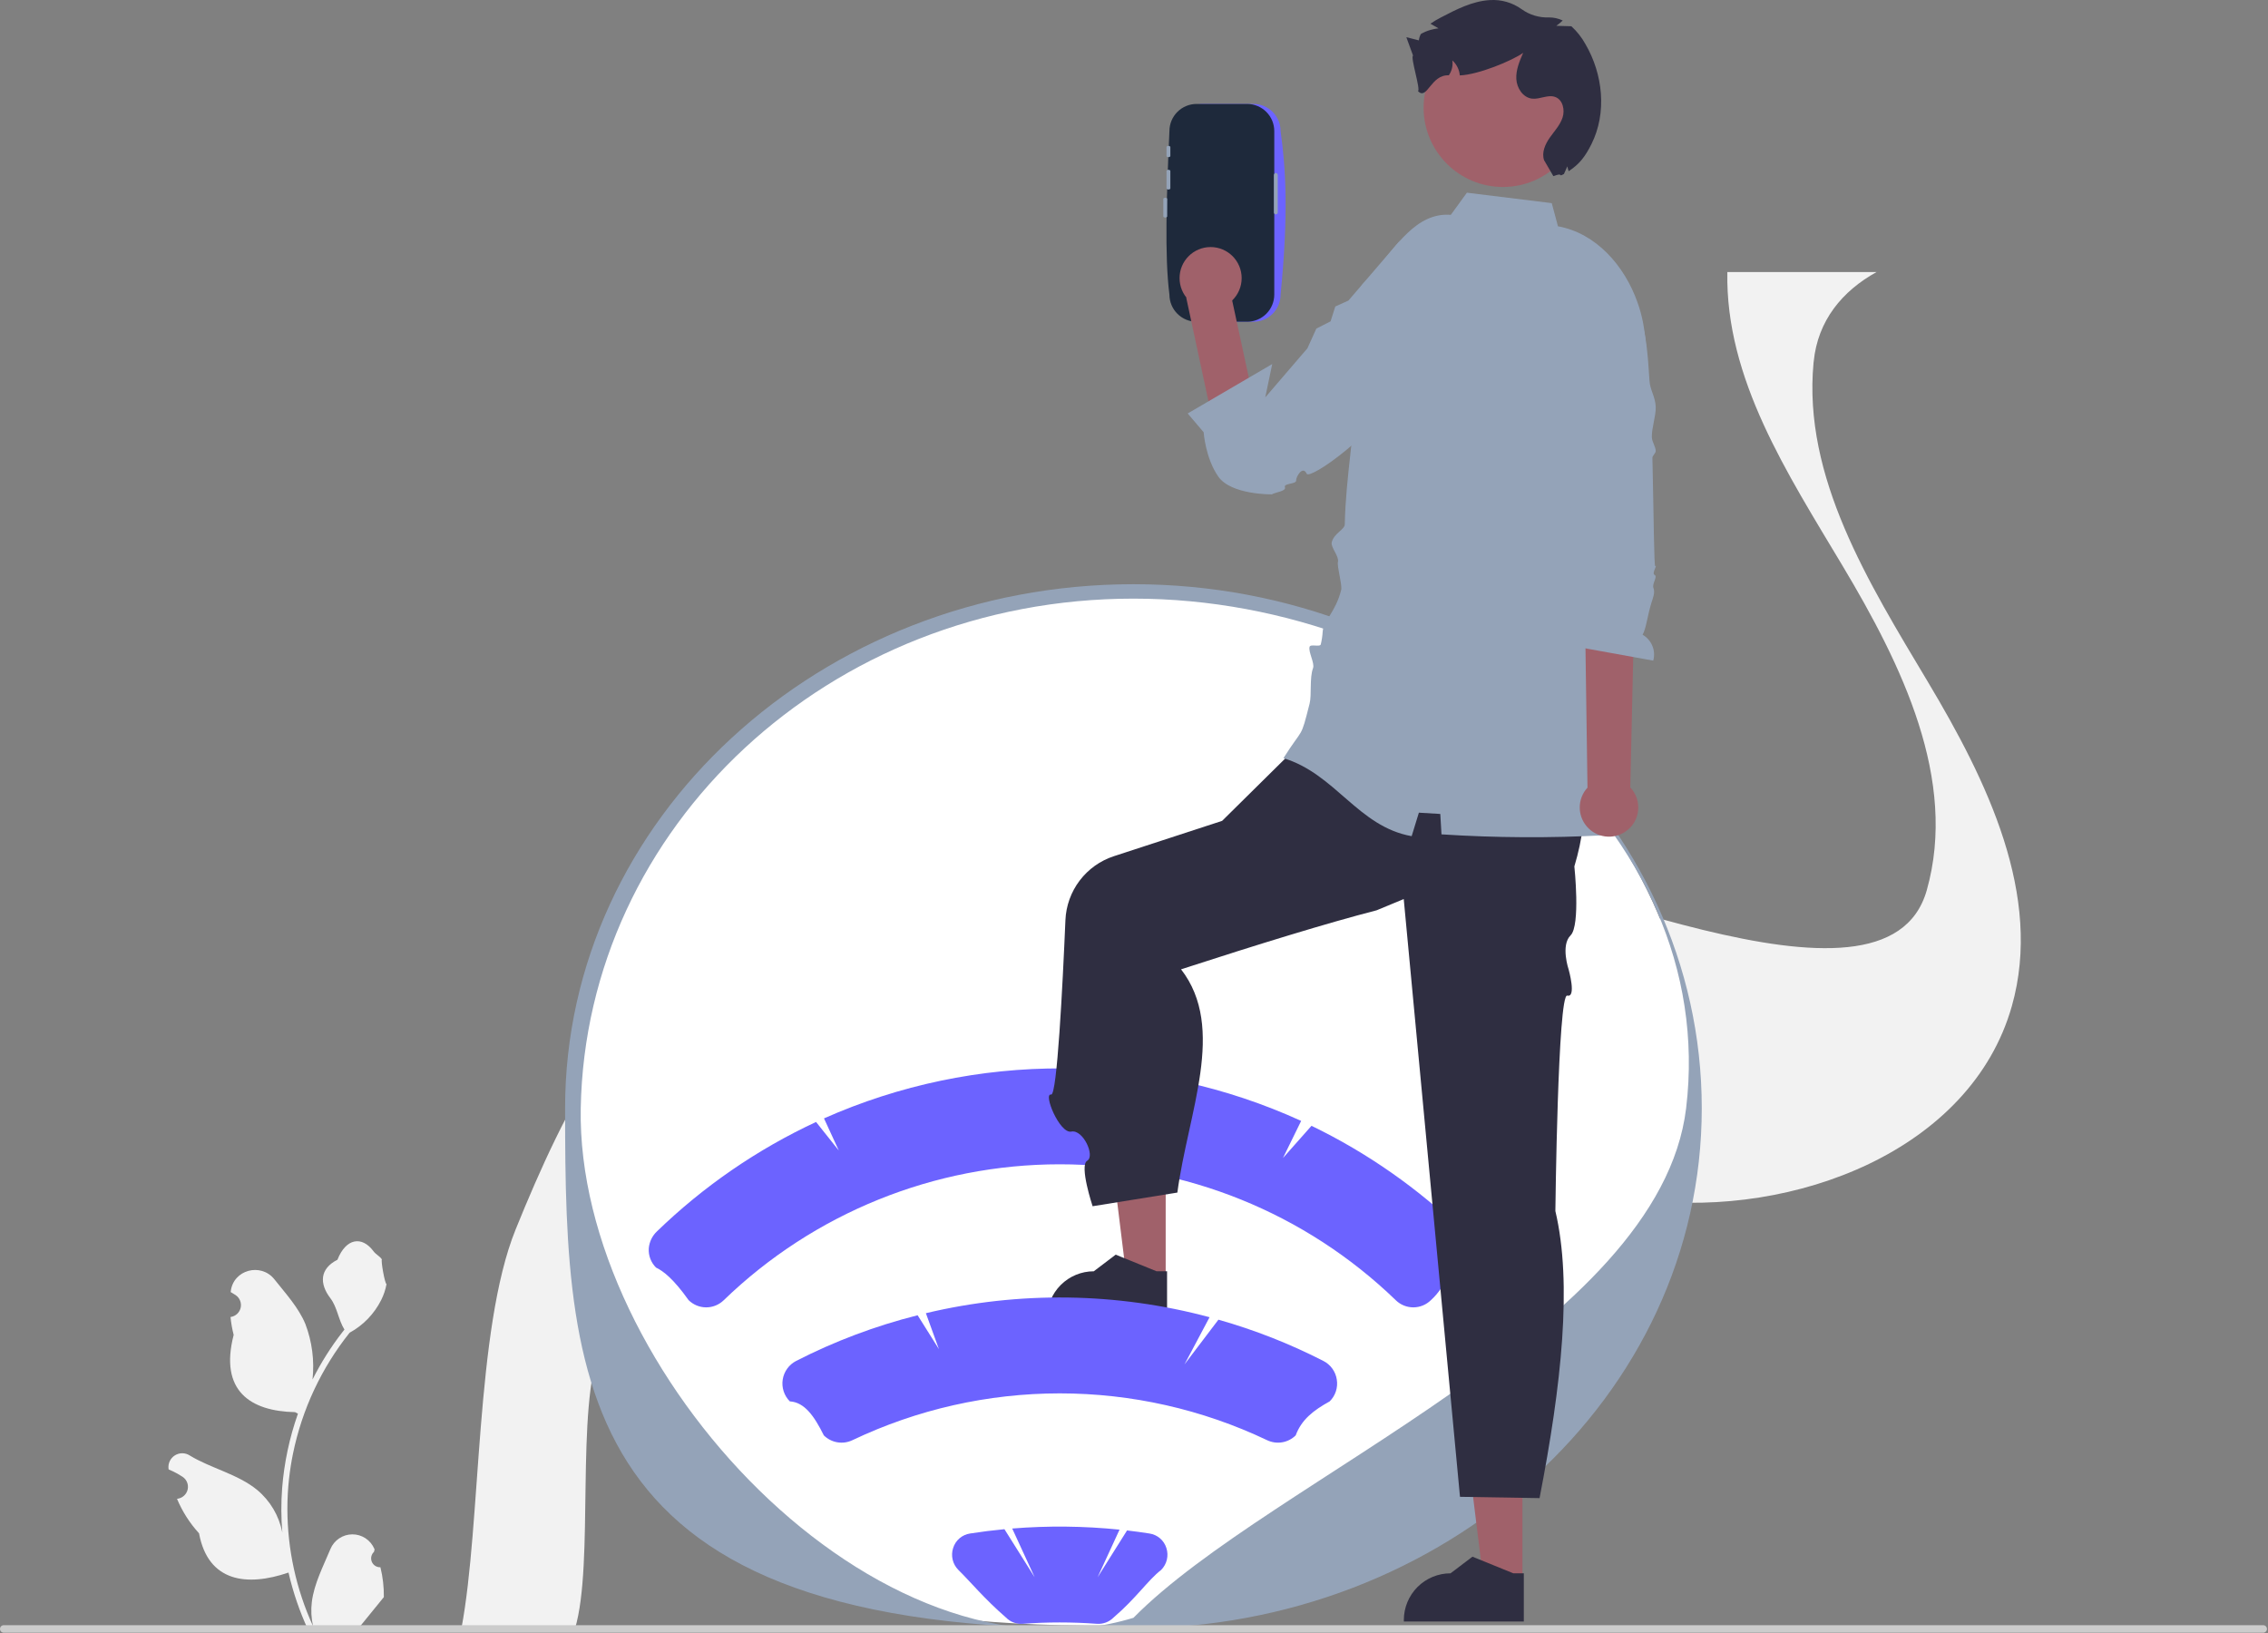 <svg width="718" height="517" viewBox="0 0 718 517" fill="none" xmlns="http://www.w3.org/2000/svg">
<rect x="0" y="0" width="718" height="517" fill="#808080" stroke="none"/>
<g clip-path="url(#clip0_101_45)">
<path d="M120.429 496.143C119.854 496.169 119.285 496.018 118.799 495.71C118.312 495.402 117.933 494.952 117.71 494.421C117.488 493.89 117.435 493.304 117.557 492.741C117.68 492.179 117.972 491.667 118.395 491.277L118.587 490.512C118.562 490.451 118.536 490.389 118.511 490.328C117.931 488.96 116.961 487.793 115.721 486.975C114.48 486.157 113.026 485.723 111.54 485.729C110.054 485.734 108.603 486.178 107.369 487.006C106.135 487.834 105.173 489.007 104.604 490.38C102.33 495.858 99.434 501.346 98.721 507.138C98.407 509.698 98.539 512.293 99.112 514.808C93.77 503.155 90.996 490.489 90.978 477.67C90.977 474.453 91.156 471.238 91.513 468.041C91.809 465.42 92.219 462.818 92.744 460.235C95.607 446.217 101.755 433.078 110.682 421.897C115.003 419.54 118.497 415.915 120.694 411.51C121.49 409.927 122.052 408.237 122.364 406.492C121.876 406.556 120.526 399.133 120.894 398.678C120.214 397.647 118.999 397.135 118.257 396.129C114.567 391.127 109.484 392 106.831 398.798C101.162 401.659 101.107 406.403 104.585 410.967C106.798 413.87 107.102 417.798 109.044 420.907C108.844 421.162 108.636 421.41 108.437 421.666C104.785 426.361 101.603 431.403 98.934 436.72C99.583 430.764 98.809 424.739 96.675 419.141C94.512 413.924 90.459 409.53 86.889 405.019C82.601 399.602 73.809 401.966 73.053 408.834C73.046 408.9 73.039 408.967 73.032 409.033C73.562 409.332 74.081 409.65 74.589 409.986C75.227 410.412 75.721 411.021 76.007 411.733C76.293 412.445 76.357 413.227 76.191 413.976C76.025 414.725 75.637 415.406 75.077 415.931C74.517 416.455 73.812 416.799 73.054 416.916L72.976 416.928C73.165 418.839 73.499 420.732 73.975 422.593C69.395 440.303 79.282 446.753 93.399 447.043C93.711 447.203 94.014 447.363 94.326 447.514C91.645 455.111 89.964 463.024 89.324 471.054C88.962 475.791 88.983 480.55 89.388 485.284L89.364 485.117C88.341 479.852 85.533 475.102 81.414 471.669C75.295 466.643 66.651 464.792 60.051 460.752C59.349 460.302 58.534 460.062 57.7 460.06C56.867 460.058 56.05 460.294 55.346 460.741C54.643 461.188 54.081 461.827 53.729 462.582C53.376 463.338 53.247 464.178 53.357 465.004C53.366 465.063 53.375 465.122 53.384 465.181C54.368 465.582 55.326 466.043 56.252 466.563C56.782 466.862 57.301 467.18 57.809 467.516C58.447 467.942 58.942 468.551 59.227 469.263C59.513 469.975 59.578 470.757 59.412 471.506C59.246 472.255 58.857 472.936 58.297 473.461C57.738 473.985 57.032 474.329 56.274 474.446L56.196 474.458C56.14 474.466 56.092 474.473 56.037 474.481C57.718 478.496 60.077 482.191 63.012 485.404C65.876 500.864 78.174 502.331 91.33 497.829H91.338C92.781 504.101 94.872 510.207 97.578 516.047H119.871C119.951 515.799 120.023 515.543 120.095 515.296C118.031 515.425 115.96 515.302 113.926 514.928C115.58 512.899 117.234 510.853 118.888 508.824C118.925 508.786 118.96 508.746 118.992 508.704C119.831 507.665 120.678 506.634 121.517 505.596L121.517 505.594C121.562 502.41 121.197 499.234 120.43 496.143L120.429 496.143H120.429Z" fill="#F2F2F2"/>
<path d="M146.07 515.547H182.044C188.196 494.831 182.077 445.872 190.186 425.861C205.745 387.492 225.622 347.008 262.721 328.274C278.561 320.274 295.832 317.15 313.47 317.32C337.836 317.551 362.886 324.091 385.821 332.76C395.203 336.297 404.499 340.188 413.758 344.163C448.643 359.153 483.149 375.481 520.664 379.894C568.135 385.474 623.948 364.235 636.914 318.487C646.81 283.461 628.988 247.099 610.298 215.818C591.608 184.537 570.716 151.067 574.129 114.851C574.141 114.729 574.153 114.595 574.178 114.474C575.462 101.465 583.229 92.117 594.079 86.123H546.84C546.216 119.908 565.762 149.73 583.351 179.175C602.041 210.444 619.863 246.819 609.968 281.844C597.002 327.581 489.64 273.968 442.169 268.376C428.763 266.808 450.058 272.388 437.276 268.376C417.228 262.091 415.006 319.739 395.496 311.278C383.35 306.001 371.192 300.761 358.874 296.105C353.774 294.172 348.563 292.361 343.291 290.683C343.286 290.683 343.282 290.681 343.278 290.679C343.273 290.677 343.27 290.674 343.267 290.671C307.868 279.462 269.154 275.097 236.447 291.303C236.227 291.412 235.994 291.522 235.774 291.631C198.675 310.354 178.799 350.838 163.24 389.206C150.384 420.925 152.406 482.09 146.07 515.547L146.07 515.547Z" fill="#F2F2F2"/>
<path d="M359.313 514.486C183.748 518.205 179.898 441.301 179.898 349.829C179.898 258.357 259.957 186.8 359.166 186.8C458.374 186.8 537.166 258.331 537.166 349.8C537.166 441.27 458.521 514.486 359.313 514.486Z" fill="white"/>
<path d="M358.313 515.486C182.748 519.205 178.898 442.301 178.898 350.829C178.898 259.357 259.611 184.942 358.819 184.942C458.028 184.942 538.741 259.359 538.741 350.829C538.741 442.299 457.521 515.486 358.313 515.486ZM358.819 189.507C262.34 189.507 185.473 261.888 183.849 350.829C182.338 433.555 277.655 536.786 358.819 512.154C402.346 467.956 525.406 420.352 533.79 350.829C544.451 262.42 455.299 189.507 358.819 189.507L358.819 189.507Z" fill="#94A3B8"/>
<path d="M5.26795e-06 515.676C-0 515.832 0.03 515.987 0.09 516.132C0.149 516.276 0.237 516.408 0.348 516.518C0.458 516.629 0.59 516.716 0.734 516.776C0.879 516.836 1.034 516.866 1.19 516.866H716.48C716.796 516.866 717.098 516.74 717.321 516.517C717.545 516.294 717.67 515.991 717.67 515.676C717.67 515.36 717.545 515.057 717.321 514.834C717.098 514.611 716.796 514.486 716.48 514.486H1.19C1.034 514.485 0.879 514.516 0.734 514.575C0.59 514.635 0.458 514.722 0.348 514.833C0.237 514.944 0.149 515.075 0.09 515.22C0.03 515.364 -0 515.519 5.26795e-06 515.676V515.676Z" fill="#CCCCCC"/>
<path d="M481.974 500.445H469.622L463.746 452.8L481.977 452.801L481.974 500.445Z" fill="#A0616A"/>
<path d="M482.409 513.331L444.425 513.33V512.849C444.425 508.928 445.983 505.168 448.755 502.395C451.528 499.623 455.288 498.065 459.209 498.065H459.21L466.149 492.801L479.094 498.066L482.41 498.066L482.409 513.331V513.331Z" fill="#2F2E41"/>
<path d="M463.206 390.005C449.1 376.308 432.89 364.961 415.192 356.396L406.166 366.585L411.915 354.846C388.227 344.029 362.513 338.364 336.473 338.227C310.433 338.089 284.66 343.482 260.86 354.048L265.55 364.234L258.348 355.181C239.757 363.829 222.744 375.526 208.012 389.788C206.498 391.199 205.563 393.123 205.388 395.185C205.312 396.306 205.478 397.43 205.874 398.481C206.27 399.532 206.888 400.485 207.684 401.277C209.954 402.352 213.188 404.818 217.994 411.586C219.468 413.039 221.451 413.86 223.52 413.872C225.59 413.885 227.583 413.089 229.075 411.654C257.614 384.028 295.777 368.583 335.497 368.583C375.217 368.583 413.38 384.028 441.919 411.654C443.41 413.089 445.403 413.885 447.473 413.872C449.543 413.86 451.526 413.039 453 411.586C457.836 407.236 458.966 401.088 463.12 401.465C464.583 400.051 465.47 398.144 465.612 396.114C465.673 394.983 465.49 393.852 465.075 392.797C464.66 391.743 464.022 390.791 463.206 390.005V390.005Z" fill="#6C63FF"/>
<path d="M369.031 404.832L356.679 404.831L350.803 357.187L369.033 357.188L369.031 404.832Z" fill="#A0616A"/>
<path d="M369.466 417.718L331.482 417.716V417.236C331.482 413.315 333.04 409.555 335.812 406.782C338.585 404.009 342.345 402.452 346.266 402.452H346.267L353.205 397.188L366.151 402.452L369.466 402.452L369.466 417.718V417.718Z" fill="#2F2E41"/>
<path d="M496.097 229.417L408.437 238.576L386.898 259.858L352.636 271.045C348.323 272.454 344.542 275.146 341.8 278.761C339.058 282.377 337.485 286.743 337.292 291.277C336.401 312.173 334.639 346.865 332.778 346.502C330.118 345.982 335.436 358.983 339.16 358.228C342.885 357.473 346.759 365.95 344.184 367.457C341.608 368.964 345.898 381.858 345.898 381.858L372.73 377.535C376.089 352.2 388.356 325.498 373.898 306.858C398.383 298.912 419.953 292.268 435.813 288.173L444.391 284.614L462.201 473.846L487.387 474.26C494.336 438.509 497.828 406.333 492.396 383.379C492.396 383.379 493.176 314.422 496.155 315.176C499.133 315.93 496.608 306.947 496.608 306.947C496.608 306.947 494 299.296 497.205 296.123C500.41 292.949 498.408 274.281 498.408 274.281C503.704 256.615 502.11 242.029 496.097 229.417V229.417Z" fill="#2F2E41"/>
<path d="M506.61 190.017C507.479 186.123 508.347 182.229 509.215 178.335C511.653 167.431 514.088 156.531 516.519 145.637C519.71 131.362 522.915 116.591 520.17 102.227C519.758 100.066 519.182 97.941 518.446 95.868C514.335 84.109 505.257 73.806 493.218 71.636L491.251 64.307L464.388 61L459.304 68.012C448.36 67.137 441.864 78.033 434.315 87.013L431.315 90.013C429.129 92.747 428.681 103.02 427.315 106.013C421.245 119.322 429.61 106.388 429.315 121.013C429.011 136.168 426.031 150.874 425.725 166.028C425.692 167.655 422.193 168.894 421.591 171.745C421.266 173.284 423.977 176.138 423.566 177.858C423.215 179.326 424.967 185.227 424.591 186.745C422.847 193.785 418.898 196.557 418.725 200.028C418.646 201.364 418.447 202.691 418.13 203.991C417.914 204.914 414.886 203.808 414.591 204.745C414.095 206.319 416.275 209.945 415.678 211.521C414.522 214.571 415.299 219.958 414.591 222.745C411.618 234.446 412.76 229.803 406.315 240.013C422.81 244.999 429.934 261.698 446.9 264.704C447.665 262.232 448.427 259.754 449.188 257.27C451.437 257.414 453.699 257.549 455.962 257.673C456.089 259.83 456.217 261.988 456.345 264.133C473.543 265.242 490.792 265.336 508.002 264.414C507.425 262.685 506.965 260.919 506.623 259.128C505.679 254.149 507.709 248.748 507.926 243.819C508.079 240.168 506.343 237.066 506.394 233.133C506.406 232.405 510.492 231.793 510.48 231.052C510.415 224.515 506.7 215.769 507.926 209.347C509.202 202.746 505.155 196.58 506.61 190.019V190.017L506.61 190.017Z" fill="#94A3B8"/>
<path d="M380.805 32.905C378.528 32.908 376.344 33.814 374.734 35.424C373.123 37.035 372.217 39.218 372.215 41.496V93.26C372.217 95.537 373.123 97.721 374.734 99.331C376.344 100.942 378.528 101.848 380.805 101.85H396.82C399.097 101.848 401.281 100.942 402.891 99.331C404.502 97.721 405.408 95.537 405.41 93.26C407.963 67.25 407.025 53.213 405.41 41.496C405.408 39.218 404.502 37.035 402.891 35.424C401.281 33.814 399.097 32.908 396.82 32.905H380.805V32.905Z" fill="#6C63FF"/>
<path d="M378.805 32.905C376.528 32.908 374.344 33.814 372.734 35.424C371.123 37.035 370.217 39.218 370.215 41.496C369.295 61.843 368.655 81.249 370.215 93.26C370.217 95.537 371.123 97.721 372.734 99.331C374.344 100.942 376.528 101.848 378.805 101.85H394.82C397.097 101.848 399.281 100.942 400.891 99.331C402.502 97.721 403.408 95.537 403.41 93.26V41.496C403.408 39.218 402.502 37.035 400.891 35.424C399.281 33.814 397.097 32.908 394.82 32.905L378.805 32.905Z" fill="#1E293B"/>
<path d="M420.032 108.242C420.032 108.242 435.179 107.628 427.469 114.168C422.452 118.423 411.156 148.051 399.419 151.635C398.037 152.056 396.582 152.186 395.148 152.016C393.713 151.846 392.33 151.379 391.085 150.646C389.839 149.914 388.76 148.93 387.915 147.758C387.07 146.587 386.478 145.252 386.175 143.839L375.536 94.25L389.434 92.136L397.903 131.384L420.032 108.242V108.242Z" fill="#A0616A"/>
<path d="M383.254 97.872C388.682 97.872 393.083 93.471 393.083 88.043C393.083 82.614 388.682 78.213 383.254 78.213C377.825 78.213 373.424 82.614 373.424 88.043C373.424 93.471 377.825 97.872 383.254 97.872Z" fill="#A0616A"/>
<path d="M440.727 80.356C449.731 87.118 452.383 109.293 446.725 119.028C435.909 137.639 414.585 151.968 413.676 149.978C412.431 147.253 410.261 150.912 410.334 152.11C410.408 153.308 406.3 152.95 406.779 154.218C407.258 155.486 404.016 155.761 402.608 156.496C402.608 156.496 389.722 156.714 385.657 150.834C381.592 144.954 381.047 136.828 381.047 136.828L376 130.89L402.757 115.249L400.552 125.806L413.9 110.264L416.725 104.028L421.232 101.727L422.725 97.028L426.88 95.15L443.315 76.013L440.727 80.356L440.727 80.356Z" fill="#94A3B8"/>
<path d="M514.511 263.303C515.634 262.563 516.581 261.585 517.285 260.438C517.989 259.292 518.433 258.005 518.586 256.668C518.739 255.331 518.598 253.977 518.171 252.702C517.744 251.426 517.042 250.259 516.116 249.283L518.006 165.198L501.392 167.783L502.564 249.34C501.028 251.005 500.157 253.176 500.114 255.441C500.072 257.706 500.862 259.907 502.335 261.628C503.808 263.349 505.861 264.471 508.105 264.779C510.349 265.088 512.628 264.563 514.511 263.303V263.303Z" fill="#A0616A"/>
<path d="M515.235 93.525C515.235 93.525 514.133 94.358 519.784 102.969C520.905 104.677 521.665 111.563 522.196 120.549C522.37 123.477 524.036 125.534 524.166 128.8C524.276 131.573 522.854 135.523 522.938 138.398C522.983 139.932 524.127 141.266 524.166 142.8C524.182 143.44 523.096 144.283 523.111 144.921C523.128 145.608 523.144 146.293 523.16 146.976C523.548 164.055 523.631 179.481 524.017 179.22C524.839 178.664 522.797 181.536 523.818 182.015C524.839 182.495 522.946 184.873 523.434 186.106C524.028 187.608 523.289 189.266 522.822 190.773C521.474 195.127 521.183 198.866 520.011 200.934C521.403 201.733 522.489 202.972 523.099 204.456C523.71 205.94 523.809 207.586 523.381 209.132L499.964 204.899C497.109 200.325 497.522 195.525 499.467 194.688L498.888 179.805L492.219 102.807L511.764 94.08L515.235 93.525V93.525Z" fill="#94A3B8"/>
<path d="M369.898 46.181C369.562 46.181 369.288 46.342 369.288 46.538V49.395C369.288 49.592 369.562 49.752 369.898 49.752C370.234 49.752 370.508 49.592 370.508 49.395V46.538C370.508 46.342 370.234 46.181 369.898 46.181Z" fill="#94A3B8"/>
<path d="M369.898 53.752C369.562 53.752 369.288 53.912 369.288 54.109V59.644C369.288 59.841 369.562 60.002 369.898 60.002C370.234 60.002 370.508 59.841 370.508 59.644V54.109C370.508 53.912 370.234 53.752 369.898 53.752Z" fill="#94A3B8"/>
<path d="M403.898 54.752C403.719 54.773 403.555 54.862 403.441 55.002C403.327 55.142 403.272 55.321 403.288 55.501V67.109C403.27 67.2 403.271 67.293 403.293 67.383C403.315 67.473 403.357 67.557 403.415 67.628C403.474 67.7 403.547 67.758 403.631 67.798C403.714 67.837 403.806 67.858 403.898 67.858C403.99 67.858 404.082 67.837 404.165 67.798C404.249 67.758 404.322 67.7 404.381 67.628C404.439 67.557 404.481 67.473 404.503 67.383C404.525 67.293 404.526 67.2 404.508 67.109V55.501C404.524 55.321 404.469 55.142 404.355 55.002C404.241 54.862 404.077 54.773 403.898 54.752V54.752Z" fill="#94A3B8"/>
<path d="M368.898 62.609C368.562 62.609 368.288 62.769 368.288 62.966V68.501C368.288 68.698 368.562 68.858 368.898 68.858C369.234 68.858 369.508 68.698 369.508 68.501V62.966C369.508 62.769 369.234 62.609 368.898 62.609Z" fill="#94A3B8"/>
<path d="M475.789 59.191C489.653 59.191 500.893 47.952 500.893 34.087C500.893 20.223 489.653 8.983 475.789 8.983C461.924 8.983 450.684 20.223 450.684 34.087C450.684 47.952 461.924 59.191 475.789 59.191Z" fill="#A0616A"/>
<path d="M503.819 45.622C501.859 49.544 499.993 51.997 496.605 54.19C496.433 53.69 496.294 53.179 496.189 52.661C495.828 53.467 495.476 54.271 495.107 55.079C492.963 56.276 495.277 54.43 491.768 55.768L488.816 50.702C488.008 48.298 489.153 45.679 490.61 43.598C492.068 41.526 493.883 39.626 494.674 37.216C495.465 34.807 494.763 31.615 492.393 30.718C490.059 29.822 487.481 31.521 485 31.226C482.136 30.889 480.188 27.892 480.032 25.01C479.877 22.128 481.053 19.36 482.204 16.723C478.736 19.208 467.994 23.66 462.146 23.873C461.988 22.049 461.145 20.352 459.786 19.125C460.024 20.785 459.62 22.474 458.656 23.847C452.93 23.553 451.854 31.869 448.898 28.858C449.821 28.394 446.42 18.059 447.343 17.595C446.633 15.649 445.924 13.709 445.216 11.775C446.531 12.106 447.857 12.444 449.181 12.774C449.264 12.067 449.479 11.381 449.815 10.754C450.759 10.216 451.763 9.792 452.807 9.491C453.143 9.401 453.488 9.309 453.837 9.235C454.352 9.12 454.874 9.035 455.4 8.98C454.639 8.538 453.871 8.107 453.108 7.657C453.016 7.606 452.934 7.552 452.843 7.501C453.915 6.764 455.034 6.099 456.195 5.512C461.087 2.952 466.164 0.345 471.678 0.026C475.261 -0.202 478.812 0.82 481.725 2.918C484.237 4.722 487.279 5.638 490.37 5.519C491.873 5.507 493.359 5.838 494.715 6.487C494.094 7.112 493.414 7.678 492.686 8.175C494.277 8.216 495.86 8.259 497.453 8.309C499.237 9.933 500.741 11.839 501.906 13.951C507.486 23.485 508.761 35.745 503.819 45.622H503.819Z" fill="#2F2E41"/>
<path d="M423.202 436.726C423.011 435.473 422.524 434.283 421.781 433.256C421.039 432.229 420.061 431.394 418.93 430.821C408.318 425.389 397.195 421.018 385.724 417.772L374.989 431.923L382.923 416.991C353.558 409.113 322.693 408.675 293.116 415.717L297.244 427.099L290.5 416.369C277.183 419.717 264.288 424.566 252.063 430.821C250.937 431.397 249.964 432.231 249.222 433.255C248.48 434.28 247.991 435.464 247.793 436.714C247.596 437.963 247.697 439.241 248.088 440.443C248.479 441.646 249.148 442.74 250.042 443.634C254.683 443.92 257.747 448.232 260.806 454.399C261.978 455.556 263.479 456.322 265.104 456.592C266.728 456.863 268.396 456.624 269.88 455.91C290.38 446.159 312.796 441.1 335.497 441.1C358.198 441.1 380.613 446.159 401.114 455.91C402.597 456.625 404.265 456.863 405.889 456.593C407.514 456.322 409.014 455.556 410.186 454.399C412.025 449.413 415.815 446.464 420.952 443.634C421.85 442.745 422.523 441.655 422.914 440.453C423.305 439.251 423.404 437.974 423.202 436.726V436.726Z" fill="#6C63FF"/>
<path d="M363.894 485.461C361.543 485.091 359.178 484.769 356.799 484.494L347.473 499.333L354.422 484.241C343.131 483.087 331.758 482.967 320.445 483.883L327.558 499.333L317.983 484.097C314.328 484.443 310.701 484.898 307.1 485.461C305.867 485.643 304.71 486.17 303.763 486.98C302.816 487.79 302.117 488.851 301.746 490.041C301.35 491.24 301.296 492.527 301.589 493.755C301.883 494.984 302.512 496.107 303.407 496.999C307.258 500.771 311.503 506.01 318.481 512.073C319.162 512.763 319.984 513.297 320.892 513.638C321.799 513.979 322.769 514.119 323.736 514.049C327.603 513.762 331.56 513.617 335.497 513.617H335.497C339.434 513.617 343.391 513.762 347.257 514.049C348.224 514.118 349.194 513.977 350.101 513.636C351.008 513.295 351.831 512.762 352.512 512.073C359.718 505.922 363.359 500.283 367.587 496.999C368.482 496.107 369.111 494.984 369.404 493.755C369.697 492.527 369.643 491.24 369.248 490.041C368.877 488.851 368.177 487.79 367.23 486.98C366.283 486.169 365.127 485.643 363.894 485.461V485.461Z" fill="#6C63FF"/>
</g>
<defs>
<clipPath id="clip0_101_45">
<rect width="717.67" height="516.866" fill="white"/>
</clipPath>
</defs>
</svg>
